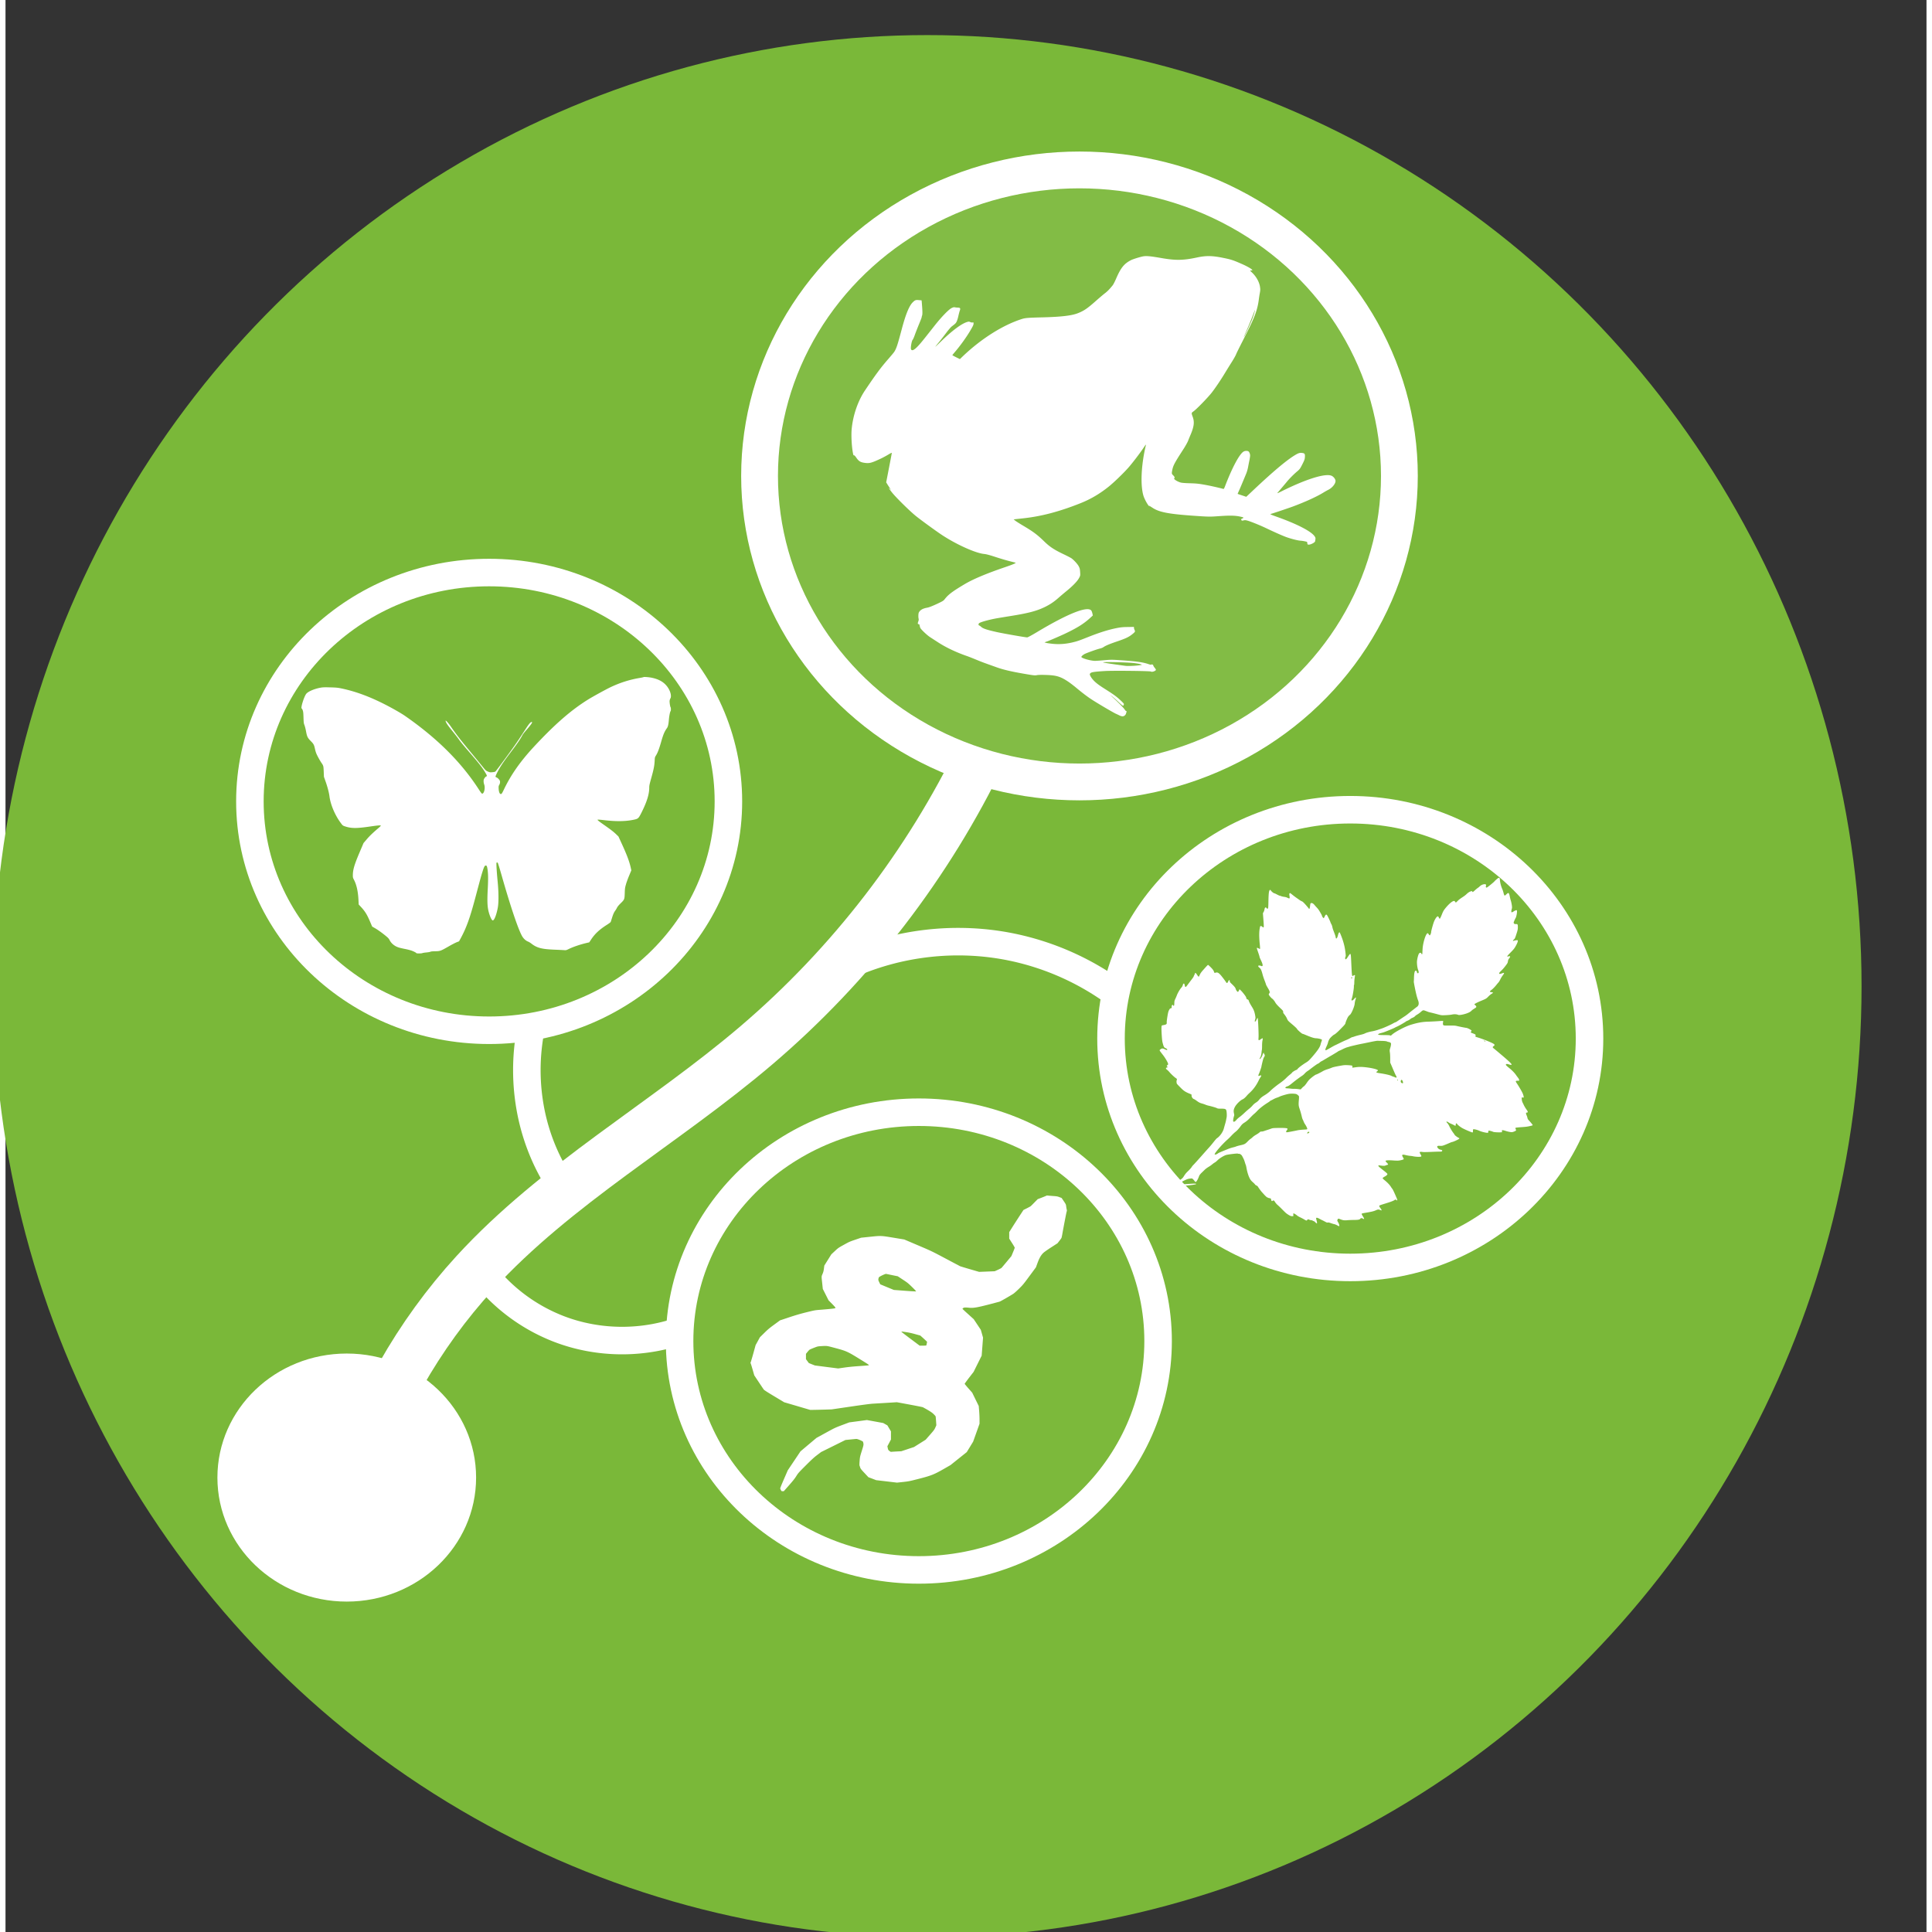 <svg xmlns="http://www.w3.org/2000/svg" width="300mm" height="300mm" viewBox="-202 -200 698 702"><rect x="-202" y="-200" width="698" height="702" fill="#333333" stroke="none"/><ellipse style="fill:#7ab839;fill-opacity:1;stroke-width:.216" cx="132.981" cy="158.342" rx="339.423" ry="345.594"/><ellipse ry="111.189" rx="116.243" cy="-27.066" cx="188.232" style="fill:#fff;fill-opacity:.059;stroke:#fff;stroke-width:13.371;stroke-linecap:round;stroke-linejoin:round;stroke-miterlimit:4;stroke-dasharray:none;stroke-opacity:1"/><path d="M152.785 73.462c-19.507 40.582-47.571 77.026-81.823 106.254-33.452 28.546-72.774 50.368-102.461 82.811-20.56 22.469-35.94 49.65-44.61 78.844" style="fill:none;stroke:#fff;stroke-width:18.065;stroke-linecap:butt;stroke-linejoin:miter;stroke-miterlimit:4;stroke-dasharray:none;stroke-opacity:1"/><path d="M-11.04 173.47a78.24 78.24 0 0 0 0 30.752c1.868 9.25 5.445 18.042 10.427 25.626M201.36 160.885a97.385 97.385 0 0 0-37.35-16.677c-20.32-4.28-42.005-1.81-60.843 6.933M-26.373 264.959A64.213 64.213 0 0 0-1.05 282.834c14.685 5.69 31.493 5.69 46.178 0" style="fill:none;stroke:#fff;stroke-width:10;stroke-linecap:butt;stroke-linejoin:miter;stroke-miterlimit:4;stroke-dasharray:none;stroke-opacity:1"/><ellipse ry="83.155" rx="86.935" cy="91.193" cx="-26.265" style="fill:#fff;fill-opacity:0;stroke:#fff;stroke-width:10;stroke-linecap:round;stroke-linejoin:round;stroke-miterlimit:4;stroke-dasharray:none;stroke-opacity:1"/><ellipse ry="83.155" rx="86.935" cy="177.372" cx="286.624" style="fill:#fff;fill-opacity:0;stroke:#fff;stroke-width:10;stroke-linecap:round;stroke-linejoin:round;stroke-miterlimit:4;stroke-dasharray:none;stroke-opacity:1"/><ellipse ry="42.509" rx="44.442" cy="336.878" cx="-78.005" style="fill:#fff;fill-opacity:1;stroke:#fff;stroke-width:5.112;stroke-linecap:round;stroke-linejoin:round;stroke-miterlimit:4;stroke-dasharray:none;stroke-opacity:1"/><ellipse ry="83.155" rx="86.935" cy="287.282" cx="129.866" style="fill:#fff;fill-opacity:.015;stroke:#fff;stroke-width:10;stroke-linecap:round;stroke-linejoin:round;stroke-miterlimit:4;stroke-dasharray:none;stroke-opacity:1"/><g style="fill:#fff;fill-opacity:1;stroke:none"><path d="M176.269 234.432c-.03.042-.77.353-1.65.689l-1.578.604-1.17 1.192c-.64.663-1.259 1.276-1.389 1.377-.13.092-.76.437-1.409.764l-1.19.588-1.448 2.208c-.79 1.217-1.96 3.03-2.589 4.03l-1.14 1.813v2.368l1 1.561c.55.857 1 1.629 1 1.73 0 .092-.27.814-.61 1.612l-.6 1.444-1.709 2.057c-.94 1.133-1.789 2.14-1.899 2.233-.1.1-.7.411-1.319.697l-1.13.512-2.837.117-2.839.11-3.298-.958c-1.809-.528-3.408-1.015-3.558-1.074-.14-.067-2.538-1.327-5.326-2.813-5.067-2.686-5.087-2.695-10.034-4.802l-4.967-2.116-3.448-.57c-5.067-.84-4.947-.832-8.945-.42l-3.298.344-2.139.73c-2.029.689-2.249.79-4.147 1.847-1.97 1.092-2.04 1.134-3.268 2.284l-1.26 1.167-1.279 2.048-1.28 2.049-.14 1.091c-.109.848-.219 1.285-.499 1.931-.41.957-.41.79-.12 3.443l.21 2.014 1.05 2.074 1.049 2.082 1.29 1.302c.819.83 1.258 1.343 1.228 1.427-.03.067-.22.16-.43.201-.35.084-2.808.32-5.706.546-1.32.11-1.709.185-4.397.848-2.229.554-3.758 1-6.287 1.83l-3.328 1.108-2.098 1.537c-1.77 1.293-2.339 1.771-3.658 3.073l-1.57 1.544-.769 1.42-.78 1.41-.849 3.064c-.47 1.688-.9 3.132-.96 3.224-.08.11-.08.21 0 .336.06.092.38 1.116.71 2.275l.6 2.099 1.619 2.435c.89 1.335 1.709 2.569 1.839 2.737.16.21 1.29.94 3.818 2.451l3.587 2.158 4.718 1.385 4.707 1.385h1.03c.559 0 2.328-.042 3.917-.084l2.898-.092 6.796-.999c4.977-.73 7.196-1.016 8.295-1.083l5.047-.302 3.548-.219 4.547.84c2.499.47 4.688.898 4.848.965.17.068.989.521 1.828 1.008 1.17.688 1.67 1.05 2.17 1.536.359.353.669.722.699.815.02.1.09.856.15 1.696l.1 1.52-.37.83c-.33.748-.53 1.016-1.939 2.62l-1.57 1.788-2.118 1.335c-1.18.739-2.139 1.343-2.149 1.343-.01 0-1.049.336-2.298.756l-2.269.755-1.619.084c-.88.05-1.759.101-1.949.126-.28.026-.4-.016-.78-.319-.419-.335-.459-.411-.589-1.032l-.14-.664.65-1.225.65-1.226v-2.964l-.65-1.091-.65-1.083-.75-.428-.759-.429-2.968-.545-2.968-.538-3.198.429-3.199.42-2.148.805c-3.048 1.15-2.959 1.1-6.526 3.056l-3.238 1.772-2.909 2.443-2.908 2.451-2.309 3.443-2.308 3.442-1.4 3.224c-.889 2.04-1.389 3.29-1.349 3.4.03.1.15.361.26.58.2.377.22.394.63.394l.42-.009 1.898-2.149c1.44-1.637 2.08-2.443 2.629-3.324.69-1.1.86-1.293 3.428-3.862 2.229-2.217 2.968-2.897 4.147-3.795l1.44-1.092 4.427-2.19 4.417-2.192 1.85-.185c1.019-.1 1.988-.193 2.148-.193.46-.008 2.328.806 2.398 1.041.27 1.05.28.982-.45 3.3-.649 2.073-.689 2.258-.789 3.652-.08.974-.09 1.553-.02 1.72.05.135.17.47.25.731.13.395.4.73 1.57 1.973l1.398 1.495 1.41.528 1.399.538 3.787.445 3.788.453 2.169-.235c2.129-.235 2.258-.26 5.527-1.091 4.627-1.176 5.726-1.604 9.194-3.585l2.549-1.461 2.948-2.36 2.948-2.35 1.17-1.906 1.159-1.906 1.159-3.249 1.16-3.257v-1.612c0-.89-.07-2.343-.15-3.233l-.14-1.611-1.19-2.418-1.18-2.418-1.368-1.545c-.75-.848-1.37-1.604-1.37-1.67 0-.068.73-1.075 1.62-2.234l1.629-2.107 1.459-2.939 1.469-2.947.25-3.266.25-3.274-.4-1.427-.41-1.427-1.29-1.931-1.289-1.931-2.038-1.847c-1.13-1.008-2.05-1.873-2.05-1.915 0-.033.11-.159.25-.268.28-.244.78-.269 2.28-.118 1.409.143 2.928-.117 7.185-1.225 1.889-.496 3.588-.94 3.778-1 .3-.084 3.378-1.838 4.967-2.837.29-.177 1.21-1 2.049-1.822 1.429-1.402 1.689-1.713 3.857-4.66l2.329-3.148.54-1.47c.69-1.913 1.359-3.072 2.248-3.861.36-.32 1.64-1.218 2.849-1.99l2.198-1.419.67-.856c.37-.479.71-.957.77-1.075.06-.117.19-.722.3-1.343.569-3.207 1.508-8.051 1.608-8.295.09-.201.09-.386.01-.672a10.44 10.44 0 0 1-.2-1.15c-.09-.73-.12-.797-.879-1.914l-.78-1.159-.799-.302c-.73-.277-.94-.31-2.299-.411-.82-.059-1.689-.126-1.909-.16-.23-.033-.44-.025-.47.017zm-56.077 28.898l2.019.411 1.829 1.209c1.689 1.108 1.969 1.335 3.368 2.703.96.932 1.499 1.528 1.449 1.57-.06.05-1.61-.033-4.088-.218l-3.987-.302-2.469-1.016-2.468-1.024-.37-.747c-.31-.639-.36-.806-.31-1.16.03-.226.12-.511.19-.637.17-.277 2.319-1.301 2.618-1.243.12.026 1.12.227 2.22.454zm5.027 20.703c.99.143 2.019.361 3.298.722l1.86.512.549.479c.3.269.86.772 1.239 1.133l.69.647-.11.638c-.07.344-.15.663-.18.705-.03.042-.58.076-1.23.076h-1.179l-3.288-2.46c-1.799-1.344-3.298-2.502-3.318-2.56-.05-.135 0-.135 1.67.108zm-25.795 5.76c4.058 1.083 4.528 1.293 8.685 3.853 3.558 2.2 3.718 2.309 3.578 2.426-.06.042-1.579.177-3.398.294-2.378.168-3.917.32-5.507.546l-2.218.32-4.228-.538-4.237-.546-1.11-.437-1.099-.444-.52-.706-.52-.705v-1.939l.51-.63c.28-.344.6-.705.71-.798.1-.1.83-.428 1.61-.73 1.408-.546 1.438-.554 2.618-.63 2.218-.142 1.998-.168 5.126.664z" style="fill:#fff;fill-opacity:1"/></g><g style="fill:#fff;fill-opacity:1;stroke:none"><path d="M211.246-106.83c-1.155.234-3.52.977-4.22 1.32-2.557 1.292-3.767 2.777-5.485 6.763-.44 1.018-.99 2.09-1.237 2.406-1.1 1.375-1.938 2.24-2.9 2.956-.564.44-1.994 1.65-3.19 2.708-3.134 2.79-4.454 3.684-6.75 4.55-2.199.824-5.993 1.264-12.357 1.43-5.884.15-6.571.205-8.042.687-6.86 2.24-14.585 7.148-21.21 13.457l-1.073 1.031-1.375-.673c-.742-.371-1.36-.715-1.36-.756 0-.042.48-.633 1.058-1.306 1.8-2.117 3.945-5.086 5.32-7.382 1.058-1.787 1.32-2.31 1.32-2.75 0-.494-.028-.522-.344-.44-.206.056-.536 0-.825-.137-.399-.192-.577-.206-1.058-.068-2.021.536-5.568 3.161-9.692 7.189-1.086 1.045-1.965 1.87-1.965 1.814 0-.04.508-.673 1.113-1.402.619-.742 1.815-2.268 2.68-3.409.88-1.182 1.815-2.282 2.186-2.557 1.306-.99 1.471-1.154 1.774-1.773.178-.344.453-1.25.618-2.007.165-.756.399-1.65.523-1.98.302-.81.15-1.044-.729-1.072a5.92 5.92 0 0 1-1.1-.11c-.316-.068-.605 0-1.168.275-1.072.537-3.63 3.19-6.062 6.255-1.1 1.402-2.64 3.34-3.423 4.33-1.856 2.35-2.928 3.547-3.753 4.207-.783.632-1.25.687-1.485.192-.22-.481.207-3.052.578-3.437.137-.15.481-.893.742-1.65.261-.755.949-2.501 1.512-3.89.578-1.374 1.031-2.556 1.017-2.611-.013-.055.055-.344.152-.633.192-.536.165-1.553-.069-4.508l-.096-1.059-.99-.082c-1.1-.11-1.36-.028-2.103.673-1.389 1.279-2.64 4.317-4.152 10.008-1.512 5.677-1.897 6.845-2.68 8.096-.179.275-1.086 1.361-1.993 2.406-2.832 3.23-4.647 5.663-8.633 11.602-2.584 3.821-4.371 9.017-4.853 14.021-.22 2.35-.013 6.31.454 8.77.124.688.206.853.399.825.15-.027.426.261.824.852.825 1.21 1.444 1.622 2.818 1.842 1.925.303 2.599.138 6.324-1.622.673-.33 1.8-.934 2.502-1.36.7-.427 1.264-.702 1.264-.605 0 .096-.467 2.543-1.03 5.443l-1.018 5.265.564.921c.316.495.728 1.127.92 1.388l.344.482-.453-.413c-.701-.632-.468-.22.77 1.347 1.443 1.815 6.474 6.764 8.632 8.496 1.787 1.443 6.997 5.237 9.21 6.722 5.279 3.532 12.44 6.777 15.603 7.079.673.055 1.883.371 3.505.893 2.64.866 4.646 1.458 6.53 1.925.645.151 1.264.316 1.36.357.316.11-1.003.674-3.876 1.65-6.763 2.31-11.547 4.33-14.599 6.145-4.536 2.708-5.938 3.766-7.313 5.54-.371.48-.783.728-2.887 1.704-1.704.783-2.735 1.182-3.409 1.306-1.622.289-2.557.825-3.038 1.746-.192.385-.233 1.704-.068 2.309.055.206.013.591-.138.962-.261.701-.22.963.151.963.193 0 .289.137.344.508.055.289.165.674.247.866.289.591 2.461 2.653 3.533 3.34.564.372 1.842 1.196 2.818 1.829 2.873 1.883 6.653 3.684 10.585 5.045.756.26 2.24.852 3.299 1.292a73.4 73.4 0 0 0 3.78 1.47c1.018.372 2.626.935 3.574 1.28 2.461.893 5.251 1.552 9.912 2.364 3.725.646 4.137.687 4.81.55.496-.11 1.595-.138 3.286-.083 3.794.11 5.306.564 8.028 2.364.729.481 2.103 1.526 3.052 2.323 1.993 1.664 3.807 3.052 5.278 4.028 1.966 1.32 8.028 4.894 9.06 5.361.577.261 1.195.55 1.388.66.192.096.563.22.852.275.618.124 1.278-.316 1.47-.949.07-.233.166-.536.22-.673.07-.165.028-.234-.11-.234-.11 0-.398-.288-.618-.646-.412-.632-2.598-2.845-4.426-4.481l-.894-.811.866.646c.468.357 1.512 1.265 2.31 2.02 1.278 1.224 1.773 1.526 1.773 1.128 0-.069.055-.22.124-.316.096-.152-.179-.495-1.114-1.375-1.484-1.416-2.598-2.227-5.952-4.344-2.543-1.608-3.684-2.543-4.619-3.808-.26-.343-.536-.824-.618-1.072-.138-.371-.124-.467.137-.742.371-.385 1.485-.55 5.306-.784 3.01-.178 16.4-.027 16.675.179.37.302 1.814-.206 1.814-.632 0-.11-.22-.454-.481-.77s-.481-.687-.481-.825c0-.247-.632-.481-.756-.261-.041.055-.426-.014-.866-.165-2.048-.715-4.372-1.045-10.131-1.443-3.23-.22-3.588-.22-5.98-.014-1.402.137-2.942.234-3.437.234-1.567 0-4.948-.963-4.948-1.416 0-.22.44-.633 1.1-1.031.618-.358 4.467-1.746 5.594-2.007.468-.11 1.031-.316 1.237-.468.825-.577 2.214-1.168 4.922-2.09 3.23-1.099 4.343-1.621 5.58-2.611 1.114-.893 1.183-1.017.894-1.608-.124-.248-.22-.605-.22-.784v-.316l-2.227.041c-1.773.014-2.612.096-4.055.385-3.052.605-6.31 1.636-10.42 3.272-3.271 1.306-3.945 1.54-5.842 1.98-2.323.522-4.467.687-6.694.494-1.045-.096-2.2-.247-2.585-.357l-.687-.179.385-.165c.22-.082.412-.151.44-.151.165 0 4.742-1.966 6.46-2.777 4.564-2.158 6.956-3.656 9.28-5.773l1.003-.921-.165-.756c-.096-.427-.275-.894-.399-1.045-1.388-1.718-8.536 1.127-19.767 7.863-1.828 1.1-3.313 1.897-3.52 1.897-.673 0-8.453-1.361-11.024-1.925-3.464-.77-5.003-1.264-5.65-1.856-.274-.26-.618-.508-.77-.55-.288-.096-.33-.44-.082-.77.303-.398 3.368-1.264 6.42-1.827.646-.11 2.928-.495 5.086-.839 6.543-1.045 9.54-1.842 12.605-3.354 1.801-.894 3.245-1.87 4.908-3.354.618-.55 1.924-1.65 2.9-2.447 2.214-1.815 3.85-3.505 4.454-4.66.454-.852.468-.894.385-2.145-.069-1.1-.137-1.402-.522-2.13-.426-.798-1.609-2.103-2.557-2.832-.248-.192-1.595-.893-3.01-1.567-3.34-1.595-4.95-2.653-6.929-4.578-2.584-2.515-4.027-3.587-7.766-5.8-1.128-.66-2.351-1.444-2.722-1.719l-.646-.522.577-.069c.33-.041 1.526-.165 2.653-.289 6.777-.714 13.458-2.474 21.238-5.594 3.616-1.458 6.873-3.382 10.104-5.98 1.732-1.388 5.004-4.523 6.9-6.626 1.389-1.526 4.51-5.595 5.857-7.643.55-.838.783-1.1.728-.825-1.718 7.121-2.076 14.572-.893 18.462.343 1.1 1.32 2.941 1.91 3.601.248.261.371.371.275.234-.096-.124-.137-.234-.11-.234.042 0 .591.344 1.224.756 2.35 1.554 5.663 2.214 14.145 2.832 6.2.44 6.46.454 10.09.193 3.725-.262 5.704-.234 7.436.137 1.512.316 1.622.399.99.701-.563.275-.591.316-.33.646.138.193.248.193.729.069.467-.124.728-.11 1.443.082 1.237.344 4.399 1.622 6.585 2.653 3.161 1.513 5.924 2.736 7.354 3.272 1.705.632 4.289 1.306 5.292 1.361.413.027 1.141.124 1.609.234.838.178.852.178.893.66.028.412.096.508.385.536.701.11 2.392-.743 2.447-1.224.014-.11.069-.426.11-.7.069-.386.014-.633-.22-.99-1.127-1.843-6.323-4.537-13.939-7.245-1.924-.687-2.378-.894-2.13-.962 1.32-.385 6.337-2.076 8.027-2.695 4.482-1.663 8.784-3.615 11.176-5.1.577-.357 1.361-.797 1.718-.975 1.568-.756 2.86-2.447 2.653-3.45-.123-.62-.756-1.375-1.388-1.664-2.227-1.017-9.292 1.182-18.283 5.677-1.003.509-1.567.729-1.443.578.11-.152.77-.908 1.443-1.705.688-.797 1.513-1.787 1.856-2.2.894-1.127 2.53-2.79 3.78-3.848 1.045-.88 1.155-1.018 1.994-2.667.742-1.471.893-1.87.934-2.612.083-1.196-.068-1.416-1.003-1.526-.921-.124-1.457.069-3.01 1.045-3.011 1.91-7.561 5.746-14.228 12l-3.065 2.887-1.568-.522c-.866-.275-1.567-.536-1.567-.55 0-.028.193-.467.426-.99.248-.522.839-1.91 1.32-3.079.495-1.168 1.1-2.626 1.347-3.23.261-.605.564-1.664.688-2.337.123-.688.343-1.815.494-2.516.138-.7.262-1.484.262-1.76 0-.618-.317-1.374-.66-1.553-.44-.233-1.265-.178-1.746.124-1.526.948-4.151 5.883-6.722 12.62-.302.769-.44.989-.619.934-.728-.234-3.78-.935-5.306-1.237-3.326-.646-4.261-.756-6.873-.825-1.636-.041-2.873-.138-3.299-.261-1.47-.413-2.873-1.43-2.254-1.636.22-.069-.07-.619-.591-1.1-.44-.412-.454-.632-.193-1.924.344-1.622.894-2.626 4.069-7.533.66-1.018 1.388-2.323 1.622-2.887.22-.564.687-1.718 1.045-2.543 1.154-2.804 1.333-4.399.687-6.186-.55-1.54-.563-1.443.371-2.13 1.169-.867 5.196-5.018 6.53-6.736 1.388-1.787 3.354-4.715 4.866-7.231.632-1.045 1.705-2.763 2.364-3.821.674-1.045 1.375-2.282 1.567-2.75.385-.907.757-1.663 3.863-7.78 2.997-5.925 3.973-8.62 4.44-12.235a50 50 0 0 1 .371-2.378c.193-1.03.193-1.388.055-2.268-.26-1.76-1.388-3.753-2.886-5.155-.385-.357-.701-.687-.701-.715 0-.04.192-.068.412-.068.234 0 .412-.041.412-.11-.013-.303-1.87-1.389-3.972-2.296-2.97-1.306-3.822-1.58-6.406-2.103-4.179-.866-6.392-.907-9.788-.179-4.88 1.045-7.698 1.1-12.756.22-4.18-.728-5.636-.866-6.887-.618zm40.428 20.84c-.206.674-.605 1.815-.921 2.53-.811 1.924-2.75 6.062-2.804 6.007-.028-.028.385-1.031.907-2.227.949-2.131 2.543-6.09 2.887-7.12.33-1.032.275-.4-.069.81zM207.342 40.862c1.265.11 2.57.316 2.955.44l.688.247-.481.096c-1.196.262-4.523.426-5.581.289-6.09-.825-8.454-1.21-8.083-1.292.66-.165 8.055 0 10.502.22z" style="fill:#fff;fill-opacity:1"/></g><g style="fill:#fff;fill-opacity:1;stroke:none"><path d="M346.9 130.738c-.166.023-.54.188-.84.379-.766.498-.934.49-.909-.003.004-.22.078-.613.162-.88.116-.396.116-.658-.009-1.464-.083-.537-.229-1.205-.324-1.49-.106-.285-.27-.931-.373-1.436-.318-1.554-.462-1.658-1.26-.896-.253.25-.51.458-.55.461-.177.014-.315-.279-.485-.987a10.537 10.537 0 0 0-.49-1.468c-.42-.971-.745-2.19-.816-3.116-.048-.623-.092-.777-.254-.848-.12-.053-.253-.032-.393.052-.308.212-1.296 1.093-1.359 1.223-.073.142-1.832 1.596-2.417 2.007-.417.283-.479.298-.605.151-.124-.116-.132-.22-.05-.519.137-.512-.021-.667-.655-.618-.53.04-1.245.4-1.622.794-.136.136-.45.401-.71.568-.257.176-.738.58-1.07.888-.624.581-.876.705-.897.435-.035-.447-1.23.053-2.046.859a8.22 8.22 0 0 1-1.122.902c-1.392.924-1.679 1.144-2.193 1.655-.29.304-.575.546-.617.55-.051.003-.166-.124-.273-.293-.12-.2-.263-.294-.42-.281-.632.059-1.82 1.06-3.081 2.601-.678.837-.852 1.153-1.351 2.405-.332.841-.64 1.45-.724 1.457-.083.007-.234-.18-.325-.414-.127-.293-.253-.44-.4-.45-.305-.018-.93.835-1.351 1.872-.343.831-1.085 3.545-1.06 3.867.022.29-.34 1.145-.486 1.156-.083.007-.264-.168-.396-.387-.132-.22-.302-.395-.375-.39-.655.051-1.732 3.428-1.859 5.843-.04.693-.071 1.375-.071 1.511-.013.377-.22.394-.373.04-.176-.374-.543-.387-.838-.009-.238.3-.575 1.477-.721 2.565-.12.878.074 2.577.386 3.369.236.62.264.983.08 1.165-.185.181-.47.005-.494-.297-.025-.322-.244-.587-.462-.57-.385.03-.58.891-.628 2.704-.014.628-.044 1.185-.062 1.228-.064.11.574 3.354.95 4.852.17.687.437 1.576.592 1.961.418 1.087.295 1.922-.39 2.394-.14.094-.425.315-.632.477-.207.163-.71.557-1.115.87-.404.314-1.024.812-1.378 1.1-.354.3-.927.731-1.286.958-.359.226-1.094.722-1.64 1.089-1.35.93-1.66 1.121-1.816 1.133-.083.007-.506.217-.967.483-.79.448-3.277 1.56-4.013 1.785-.193.067-.815.272-1.364.471-.56.19-1.473.428-2.03.523-1.124.202-2.147.5-2.71.795-.21.11-.751.289-1.203.397-1.263.296-2.102.528-2.672.74-.284.105-.591.192-.695.2-.094.007-.426.169-.746.36-.32.193-.975.505-1.462.7-.488.184-1.537.673-2.322 1.068-.786.385-1.542.757-1.684.81-.142.053-.764.394-1.395.756-1.53.892-1.983 1.126-2.061 1.059-.168-.144-.064-.55.35-1.428.241-.521.46-1.082.488-1.251.073-.414.408-1.213.674-1.558.38-.5 1.279-1.312 1.613-1.453.334-.14 1.148-.841 2.088-1.803.3-.305.862-.882 1.24-1.277.416-.42.72-.83.738-.999.087-.498.713-2 1.014-2.43.16-.233.46-.549.658-.69.514-.384 1.636-3.043 1.696-4.02.023-.379.135-.962.254-1.317.349-1.03.241-1.21-.314-.54-.545.66-1.07.898-1.101.493-.007-.083.083-.414.195-.726.247-.72.723-3.622.679-4.193-.018-.229.008-.44.057-.475.04-.035.082-.425.09-.875-.002-.7.07-1.386.253-2.53.04-.295-.17-.3-.588-.037-.56.336-.519.594-.813-5.636-.098-2.22-.17-2.475-.539-2.102-.115.124-.435.588-.715 1.028-.55.858-.812.993-.914.478a.965.965 0 0 1 .101-.583c.138-.25.131-.47-.023-1.786-.193-1.543-.419-2.571-.905-4.123-.372-1.163-1.047-2.867-1.193-2.992-.18-.153-.428.284-.624 1.125-.251 1.076-.733 1.479-.795.668-.016-.197-.225-.871-.472-1.5-.591-1.565-.603-1.574-.765-2.315a3.904 3.904 0 0 0-.383-1.037c-.143-.23-.256-.471-.262-.544-.013-.166-.79-1.842-1.152-2.462-.339-.591-.594-.519-.953.251-.142.325-.319.61-.39.637-.122.051-.603-.633-.623-.893-.01-.135-.304-.677-.999-1.826a7.756 7.756 0 0 0-.837-1.085 18.63 18.63 0 0 1-.846-.939c-.417-.521-.802-.764-1.165-.735-.333.025-.36.08-.485 1.166-.125.951-.246 1.149-.484.78-.072-.12-.578-.718-1.106-1.326-.687-.773-1.093-1.15-1.362-1.254-.226-.076-.576-.28-.798-.44-.221-.16-.707-.5-1.094-.762a31.748 31.748 0 0 1-1.576-1.185c-.858-.687-.891-.705-1.021-.496-.112.175-.117.385-.01.962.157.94.04 1.043-.734.643a3.41 3.41 0 0 0-1.187-.337c-.37-.045-.848-.154-1.086-.25-.227-.098-.473-.173-.546-.168-.073.006-.517-.2-.996-.445-.48-.256-.924-.452-.997-.446-.197.015-1.012-.643-1.215-.973-.238-.379-.423-.333-.606.141-.184.464-.26 1.63-.306 4.154-.01.963-.053 1.876-.105 2.026-.099.343-.317.36-.56.044-.373-.484-.667-.231-.796.668-.018.168-.15.503-.287.754l-.248.448.197 2.546c.208 2.818.202 2.881-.445 2.346-.425-.354-.716-.332-.8.061-.227 1.137-.274 1.6-.294 2.836-.003.774.066 2.201.174 3.196.108.986.164 1.849.128 1.925-.056.088-.194.057-.49-.119-.23-.129-.489-.234-.572-.228-.176.014-.118.23.446 1.848.217.642.413 1.275.423 1.41.01.135.18.572.378.964.98 1.995 1.008 2.756.085 2.315a1.617 1.617 0 0 0-.604-.11c-.489.038-.432.368.136.816.49.38.705.865 1.19 2.689.134.512.456 1.428.703 2.047.236.62.449 1.21.458 1.324.008.104.314.687.674 1.276.717 1.168.837 1.63.518 1.967-.107.113-.186.308-.177.422.019.239.894 1.28 1.245 1.493.274.157.875.905 1.122 1.387.221.433.896 1.186 1.844 2.075.923.859 1.064 1.057 1.017 1.395-.016.2.052.394.201.57.637.798.957 1.285 1.225 1.913.27.638.372.755 1.949 2.076.973.824 1.662 1.482 1.672 1.607.016.218 1.789 1.775 2.007 1.758.073-.006.503.15.958.344 2.086.884 3.202 1.248 3.883 1.268.817.02 2.085.33 2.174.533.038.08-.024.367-.138.648-.114.28-.256.752-.327 1.04-.216 1-1.099 2.291-3.163 4.667-1.076 1.223-1.31 1.44-2.27 2.027-1.267.777-2.816 1.974-2.94 2.266-.053.12-.282.273-.516.354-.498.185-1.444.802-1.503.984-.025.075-.367.394-.76.707-.405.314-.972.828-1.272 1.134-.61.632-1.485 1.348-2.696 2.195-.952.67-2.545 1.964-3.03 2.461-.532.554-1.44 1.241-2.21 1.698-.94.554-1.51 1.027-2.014 1.682-.256.334-.697.724-1.156 1a5.378 5.378 0 0 0-1.215 1.066c-.267.324-.842.87-1.276 1.207a32.278 32.278 0 0 0-1.781 1.57c-.556.524-1.302 1.157-1.669 1.416a7.189 7.189 0 0 0-1.162 1.062c-.517.615-.963.796-1.125.453-.088-.192.095-1.335.294-1.874.104-.28.11-.479.001-.93-.231-.965-.133-1.59.39-2.52.552-.983 1.973-2.347 2.754-2.659.365-.154.983-.682 1.46-1.263.24-.29.744-.8 1.115-1.132 1.28-1.155 2.424-2.728 3.26-4.487.16-.368.447-.85.617-1.093.397-.543.397-.805-.002-.7a5.244 5.244 0 0 0-.5.164c-.314.128-.325-.153-.038-.76.225-.478.91-2.434.9-2.57-.011-.135.469-2.18.644-2.747.093-.29.244-.636.339-.758.266-.345.307-.756.088-1.021a.917.917 0 0 1-.2-.434c-.026-.197-.037-.196-.206.047-.104.144-.226.457-.281.69-.084.405-.74 1.396-.926 1.41-.167.014-.125-.261.067-.475.214-.215.48-1.24.534-2.017a5.54 5.54 0 0 1 .1-.74c.043-.118.084-.812.08-1.533-.003-.721.064-1.605.151-1.967.088-.352.113-.699.066-.768-.057-.069-.27.031-.696.325-.793.564-.882.497-.805-.544.097-1.178-.176-7.138-.319-7.221-.043-.018-.22.268-.39.636-.18.38-.385.689-.498.719-.215.058-.217-.099.014-.9.116-.386.1-.604-.05-1.46-.262-1.35-.485-1.94-1.224-3.116-.61-.988-.942-1.632-1.111-2.194a.532.532 0 0 0-.406-.376c-.202-.047-.348-.172-.39-.325-.042-.133-.1-.348-.142-.47-.088-.328-1.354-1.966-1.928-2.486l-.473-.445-.194.465c-.117.25-.278.471-.36.498-.204.058-.693-.584-.825-1.076-.117-.43-.465-.873-1.435-1.792-.574-.53-.704-.719-.726-1.01-.049-.624-.321-.498-.647.29-.16.368-.485.488-.61.215-.139-.292-1.619-2.259-2.075-2.757-.812-.888-1.2-1.047-1.944-.79-.264.093-.287.074-.487-.485-.17-.437-.426-.783-1.074-1.454-.476-.476-.927-.89-1.002-.916-.139-.042-.37.206-2.073 2.126-.356.404-.742.946-.858 1.206-.385.835-.43.922-.545.93-.062.006-.316-.299-.566-.687-.44-.688-.715-.865-.759-.485-.012.116-.127.376-.247.584-.12.218-.217.445-.212.507.005.063-.324.548-.722 1.07-.41.524-1.034 1.367-1.404 1.855-.85 1.174-.944 1.182-1.17.154-.094-.401-.154-.5-.32-.488-.146.011-.24.154-.344.55-.081.309-.283.67-.477.873-.504.51-1.382 2-1.7 2.881a18.91 18.91 0 0 1-.595 1.374c-.216.446-.295.776-.307 1.3-.011.398-.043.798-.057.893-.053.255-.345.267-.427.012-.04-.112-.11-.2-.162-.197-.156.012-.387.543-.319.747.095.275-.073.538-.354.56-.197.015-.332.162-.57.599-.258.448-.388.929-.616 2.316-.155.964-.272 1.893-.257 2.08.063.821-.045.903-1.654 1.194-.278.053-.319.747-.185 3.152.123 1.998.19 2.599.397 3.367.338 1.27.495 1.54 1.014 1.762.238.097.491.265.563.375.225.348-.138.387-.748.068-.882-.455-1.225-.428-1.879.177-.185.171-.114.28 1.012 1.72 1.067 1.36 2.084 3.153 1.988 3.537-.023.107-.158.253-.298.337-.251.134-.25.145-.074.393.23.285.18.446-.173.473-.395.03-.299.462.176.792.21.15.596.529.861.853.6.717 1.962 1.981 2.376 2.19.305.164.453.592.246.744-.05.035-.08.33-.054.653.05.644-.032.535 1.556 2.138 1.077 1.088 1.671 1.47 3.259 2.121.658.263.681.293.642.599-.057.475.373 1.173.813 1.317.182.06.555.281.833.49.964.71 1.39.938 2.073 1.115.384.106.963.292 1.288.434.325.142.839.3 1.126.362 1.127.248 2.786.736 3.092.911.242.149.58.196 1.322.19 1.986-.006 2.108.078 2.224 1.585.045.582.034 1.242-.034 1.582a36.5 36.5 0 0 0-.217 1.115c-.06.297-.204.873-.33 1.28-.124.417-.329 1.155-.468 1.657-.358 1.314-1.433 2.83-2.538 3.553-.139.094-.676.721-1.21 1.39a35.242 35.242 0 0 1-1.52 1.832c-.32.339-1.656 1.843-2.973 3.336-1.328 1.493-2.58 2.887-2.794 3.081-.215.194-.51.573-.668.825-.158.264-.706.881-1.212 1.37-.895.864-1.048 1.053-1.765 2.186-.233.363-.565.67-1.141 1.06-1.78 1.184-1.899 1.549-.66 2.028l.712.269 1.661-.15c2.274-.207 4.021-.467 4.051-.616.048-.192-.778-.191-3.064-.014-2.069.16-2.646.131-2.668-.15-.01-.134.574-.692.896-.853 1.368-.702 1.825-.873 2.572-.952.798-.093.798-.093 1.159.245.192.195.445.489.552.658.12.19.286.313.4.304.26-.02.814-.973 1.218-2.102.139-.366.395-.71.92-1.221l1.176-1.147c.233-.238.827-.67 1.316-.97.49-.289 1.105-.723 1.359-.952.255-.218.65-.51.892-.634.24-.133.684-.481.994-.798.727-.736 2.274-1.692 3.163-1.96.756-.225 4.145-.624 4.238-.505.024.05.193.068.37.065.448-.024 1.001.362 1.261.886.123.23.331.633.455.884.135.251.36.851.502 1.342.141.48.291.929.337.978.036.06.159.573.255 1.14.269 1.444.661 2.73 1.13 3.646.307.604.562.918 1.157 1.448.426.374.778.734.783.796.006.073.228.244.5.39.273.136.492.276.496.318.007.093 1.098 1.63 1.384 1.942.137.157.594.655.995 1.104.411.45.861.864 1.013.936.152.062.336.142.402.189.076.036.333.11.565.144.34.058.438.123.475.33.141.741.276.857.681.553.257-.187.468-.036.852.604.167.269.534.69.825.94.292.249.935.858 1.434 1.363 1.519 1.524 1.677 1.68 2.283 2.072.847.55 1.225.7 1.672.665l.384-.03-.035-.457c-.02-.26.004-.492.053-.527.099-.081.866.372 1.38.813.191.163.738.476 1.215.69.467.226 1.11.563 1.418.759.627.4.848.425 1.012.11.146-.273.281-.284.78-.06.227.097.515.168.65.158.135-.01.37.065.525.169.155.103.339.182.411.177.073-.006.34.193.59.456.25.253.492.422.53.377.096-.122.05-.579-.148-1.253-.098-.317-.144-.638-.117-.692.109-.217.502-.133 1.213.262.393.22.84.447.99.509.152.061.61.298 1.013.517.568.312.805.398.998.331.173-.066.513.002 1.093.208.473.162 1.04.338 1.274.383.233.034.719.237 1.068.43.34.203.664.335.704.31.178-.128 0-.815-.348-1.394-.36-.6-.373-.63-.233-.976.167-.42.3-.452.97-.169.95.387 1.521.468 2.507.37.519-.05 1.572-.09 2.335-.096 1.652-.002 2.26-.112 2.474-.453.122-.187.223-.226.487-.194.19.027.405.104.473.172.17.175.42.156.406-.031-.007-.083-.225-.474-.487-.883-.274-.439-.437-.782-.391-.869.046-.087.507-.206 1.25-.326 2.24-.372 3.124-.577 3.83-.903.83-.368 1.037-.394 1.62-.147.228.098.453.175.484.172.146-.011-.018-.375-.378-.838-.429-.542-.51-.777-.305-.97.058-.057.996-.37 2.058-.693 1.961-.601 2.978-.983 3.373-1.275.297-.221.474-.225.712.008.338.319.39.053.121-.595-.87-2.066-1.472-3.347-1.698-3.57-.08-.078-.256-.336-.4-.576-.443-.718-1.252-1.586-2.19-2.35-.657-.525-.886-.779-.843-.897.023-.106.33-.329.672-.512.693-.367 1.064-.71 1.043-.98-.008-.094-.493-.558-1.083-1.025-1.982-1.55-2.16-1.704-2.18-1.954-.014-.176.025-.221.175-.17.096.024.603.09 1.109.144.832.072.967.061 1.392-.118.263-.114.559-.21.663-.218.301-.024.198-.277-.3-.772-.657-.65-.594-.78.362-.854a17.045 17.045 0 0 1 1.938.049c.642.055 1.439.077 1.783.06.698-.033 1.888-.323 2.041-.503.068-.078-.012-.302-.252-.701-.557-.972-.308-1.137 1.143-.769.436.103 1.083.22 1.43.245.347.026.801.085 1.004.132.98.227 2.616.3 2.979.125.222-.101.193-.203-.168-.824-.518-.88-.402-1.004.782-.834.297.05 1.821.026 3.394-.053 1.574-.07 2.983-.106 3.13-.086.33.058.674-.209.562-.44-.038-.092-.276-.199-.53-.242-.5-.097-.885-.35-1.148-.768-.203-.33-.203-.33-.04-.52.105-.134.291-.159.942-.125.881.036.984.007 3.412-1.038.455-.203.933-.375 1.037-.383.364-.029 2.252-.896 2.454-1.121.182-.223.182-.223-.176-.384-.432-.186-1.433-.955-1.444-1.1-.004-.053-.183-.332-.403-.608-.488-.631-1.123-1.68-1.573-2.628-.187-.393-.495-.86-.675-1.025-.418-.396-.378-.692.058-.464.174.09.405.23.527.325s.535.293.925.462c.388.158.866.393 1.064.513.198.121.38.19.4.168.03-.023.065-.235.1-.457.064-.528.217-.582.52-.176.291.385 1.094 1.023 1.848 1.456.788.452 3.374 1.57 3.646 1.58.22.003.237-.05.23-.541-.001-.293.041-.557.111-.594.243-.113 1.51.197 2.292.565.803.377 2.772.82 3.054.684.091-.039.141-.2.128-.376-.014-.177.037-.327.138-.377.131-.062 1.166.203 1.676.446.249.106 1.835.203 2.595.155l.571-.045-.028-.363c-.025-.333.003-.367.254-.365.147-.001.582.09.958.218.966.323 1.996.526 2.443.491.458-.035 1.509-.503 1.496-.67a1.92 1.92 0 0 0-.16-.447c-.127-.294-.133-.367-.015-.46.08-.058.992-.16 2.021-.229 1.748-.114 2.255-.185 3.313-.434.709-.16.871-.224.863-.328-.009-.115-.737-1.02-1.34-1.653-.365-.38-.497-.61-.582-1.032a4.41 4.41 0 0 0-.299-.887 2.03 2.03 0 0 1-.196-.643c-.021-.27.018-.305.288-.326.5-.038.47-.277-.163-1.169a12.41 12.41 0 0 1-.863-1.418 28.17 28.17 0 0 0-.522-1.078c-.15-.302-.255-.723-.29-1.17-.057-.748-.086-.715.582-.599.222.035.14-.492-.193-1.407-.237-.63-1.348-2.552-2.244-3.873-.473-.695-.421-.846.32-.861l.595-.005-.024-.311c-.013-.177-.185-.509-.405-.785-.22-.265-.536-.7-.724-.979-.554-.804-1.45-1.717-2.599-2.632-.59-.477-1.076-.942-1.083-1.035-.028-.354.322-.423 1.019-.205.719.237 1.075.252 1.06.044-.022-.27-1.173-1.363-3.645-3.451-1.399-1.188-2.696-2.27-2.873-2.402-.434-.333-.437-.51-.01-.815.743-.518.387-.793-2.614-2.015-.917-.368-2.198-.834-2.83-1.025l-1.156-.36.032-.39c.034-.379.022-.399-.434-.614a7.547 7.547 0 0 0-.863-.341c-.427-.114-.54-.346-.287-.595.078-.08.141-.21.135-.282-.015-.198-1.39-.939-1.854-.997-.549-.062-2.598-.468-3.472-.683-.598-.152-1.165-.181-2.617-.163-1.023.016-1.966-.005-2.105-.046-.32-.09-.434-.48-.323-1.073.053-.255.065-.507.02-.546-.045-.038-.91-.002-1.918.076-1.02.068-2.592.148-3.51.177-2.067.045-3.912.386-6.362 1.151-2.093.653-5.82 2.636-6.84 3.635-.301.295-.464.35-.632.205-.068-.057-.698-.102-1.42-.11-2.763-.026-3.059-.066-2.851-.354.056-.088.37-.227.687-.314.318-.077.82-.22 1.096-.294.623-.185 3.826-1.499 4.195-1.726.14-.094.552-.294.917-.447.617-.268 2.93-1.597 3.163-1.824.058-.057.34-.194.615-.299.274-.104.684-.345.91-.54.215-.184.535-.376.688-.43.408-.136.976-.494 1.127-.704.076-.1.402-.345.742-.539.331-.182.846-.557 1.14-.81.94-.825.981-.838 1.7-.59.345.119.765.285.948.354.174.081.677.23 1.123.321.436.092 1.492.366 2.346.593 1.55.424 1.55.424 3.112.355.865-.036 1.893-.136 2.293-.23.771-.174 1.695-.12 2.237.12.368.16 1.73-.071 2.973-.491.968-.337 1.478-.627 1.914-1.08.204-.203.501-.414 1.388-.974.41-.252.397-.554-.05-.917-.179-.153-.337-.308-.341-.36-.012-.156.962-.67 2.421-1.275 1.804-.746 1.914-.807 2.679-1.598.339-.35.84-.765 1.12-.933.68-.408.69-.535.006-.597-.757-.056-.777-.306-.053-.822.515-.364 1.3-1.177 1.918-1.968.161-.21.449-.547.642-.75.183-.202.48-.696.668-1.097.178-.4.586-1.08.9-1.492.672-.899.628-1.063-.226-.746-.64.238-.95.283-1.055.145-.128-.168.098-.489.79-1.149.38-.353 1.053-1.116 1.488-1.704.713-.923.813-1.12.877-1.637.06-.454.175-.714.46-1.08.562-.714.418-.953-.408-.68-.53.166-.33-.205.631-1.168 1.435-1.46 1.627-1.684 2.15-2.624.634-1.126.906-1.941.696-2.092-.144-.104-.848-.008-1.46.196-.367.112-.295-.165.118-.51.314-.266.431-.505.894-1.952.466-1.416.533-1.767.528-2.509-.007-1.034-.101-1.173-.746-1.123-.374.029-.492-.015-.644-.222-.197-.247-.19-.279.092-.97.168-.4.365-.822.45-.944.283-.398.586-1.886.53-2.603-.02-.27-.065-.308-.304-.29zm-11.447 47.615c-.312-.112-.4-.304-.1-.223.234.066.477.225.429.28-.03.024-.168-.007-.33-.057zm-29.72 15.223c-.17.117-.65-.138-.73-.372-.12-.347.03-.829.27-.847.28-.022.686 1.044.46 1.219zm-1.885-.973c-.192-.048-.24-.274-.064-.288a.165.165 0 0 1 .18.153c.006.094-.041.15-.116.135zm-.458-1.052c-.05.035-.23-.003-.403-.074a7.946 7.946 0 0 0-.743-.277 3.96 3.96 0 0 1-.723-.3c-.405-.23-2.215-.654-3.76-.88-1.734-.252-1.93-.363-1.375-.75.169-.118.304-.265.299-.327-.033-.426-2.885-1.063-5.587-1.251a11.66 11.66 0 0 0-2.439.094l-1.283.173.027-.326c.017-.19-.04-.374-.106-.42-.077-.058-.71-.134-1.425-.173-1.113-.06-1.477-.042-2.591.159-2.167.376-3.03.58-3.534.817-.273.125-.934.354-1.476.522-.551.168-1.26.463-1.59.667-.8.47-2.228 1.197-2.395 1.21-.29.022-1.657 1.016-2.484 1.812-.234.217-.71.83-1.056 1.347-.347.519-.779 1.023-.948 1.13-.17.107-.502.405-.744.664l-.444.473-.94-.115c-.527-.064-1.158-.11-1.418-.09-.26.02-.785-.012-1.187-.064-.39-.054-.99-.101-1.336-.116-.378-.013-.644-.076-.682-.157-.086-.17.268-.46.74-.58.399-.114.826-.398 2.104-1.449.994-.809 2.389-1.837 3.215-2.371.299-.19.72-.558.951-.816.22-.268.67-.658.989-.871.328-.214.726-.485.882-.623 1.213-.95 2.778-2.076 2.934-2.088.104-.008.372-.186.617-.403.234-.217.542-.429.674-.48.132-.053.583-.307.992-.559.41-.25 1.65-.974 2.75-1.614 1.1-.65 2.11-1.26 2.247-1.376a1.94 1.94 0 0 1 .5-.28c.144-.042.69-.293 1.222-.564.523-.27 1.232-.566 1.57-.665.327-.088.767-.216.96-.284.439-.149 3.51-.857 4.418-1.021.371-.06 1.709-.341 2.985-.608 1.389-.295 2.503-.486 2.786-.476.263.021.965.03 1.552.047 1.025.015 1.723.107 1.975.265.066.037.259.095.449.122.19.017.459.122.613.225.254.168.28.24.252.68-.01.274-.133.858-.276 1.298-.227.718-.236.876-.13 1.578.075.423.122 1.434.122 2.24l-.002 1.463.675 1.569c1.11 2.59 1.25 2.914 1.44 3.203.202.308.256.597.137.69zm-16.243-36.01c-.166.013-.204-.078-.12-.346.073-.267.234-.217.256.074.013.167-.042.265-.136.272zm-15.688 56.172c-.4.24-.64.102-.375-.243.171-.222.447-.306.593-.182.145.115.091.234-.218.425zm-1.865-1.257c-.77.039-1.755.157-2.176.252-.987.223-3.367.669-3.74.708-.427.033-.478-.225-.136-.67.53-.71.374-.833-1.052-.89-1.07-.053-3.503-.001-3.968.066a5.242 5.242 0 0 0-.87.256c-.304.117-.814.282-1.12.379-.306.097-.857.275-1.213.408-.367.122-.789.207-.968.19-.264-.032-.395.03-.698.304-.205.194-.741.56-1.192.814-.461.255-1.026.655-1.26.882a5.915 5.915 0 0 1-.786.646c-.2.12-.66.532-1.037.917-.91.938-1.171 1.084-2.56 1.39-.647.144-1.384.348-1.637.45a6.34 6.34 0 0 1-.868.277c-.822.19-1.454.395-2.346.757-2.546 1.023-3.233 1.327-3.558 1.592-.335.267-1.043.437-1.057.25-.038-.49 2.844-3.786 4.734-5.438.284-.242.896-.854 1.379-1.372.473-.507 1.126-1.122 1.442-1.356.592-.453 1.277-1.207 2.003-2.225.293-.4.663-.752 1.072-1.014.937-.585 1.418-.998 2.443-2.07.503-.531 1.097-1.1 1.314-1.263.217-.174.675-.606 1.022-.978.879-.947 2.387-2.13 3.864-3.039.31-.191.687-.45.833-.587.146-.137.316-.244.378-.249.062-.005.435-.19.815-.408.391-.219.977-.483 1.304-.582.338-.1.814-.293 1.065-.427.443-.223 2.149-.742 3.076-.928.66-.125 1.39-.15 2.231-.079.58.05.805.126 1.15.392.233.18.46.414.5.516.04.112.037.624-.007 1.14-.168 1.738-.135 2.3.163 3.187.408 1.213.708 2.256.888 3.1.096.42.246.88.33 1.02.096.149.236.473.328.727.083.255.292.657.457.906.435.614.87 1.511.869 1.762-.006.2-.067.215-1.41.287z" style="fill:#fff;fill-opacity:1"/></g><g style="fill:#fff;fill-opacity:1;stroke:none"><path d="M29.803 46.042c-.042.037-.703.187-1.468.312-3.587.611-6.985 1.685-10.425 3.307-1.636.774-6.554 3.47-8.232 4.518-6.24 3.88-12.207 9.097-19.82 17.309-4.804 5.191-8.202 10.033-10.75 15.362-.734 1.523-.86 1.71-1.196 1.66-.377-.05-.66-.811-.723-1.922-.042-.836-.021-.973.23-1.423.179-.324.273-.661.273-.998 0-.437-.063-.587-.472-1.06-.262-.3-.618-.575-.797-.625-.178-.05-.346-.162-.367-.25-.063-.199.577-1.572 1.405-2.994.829-1.423 1.962-3.07 3.755-5.429 2.716-3.57 3.901-5.304 4.646-6.764.126-.25.786-1.086 1.457-1.847 1.259-1.435 2.014-2.446 2.014-2.72 0-.312-.451-.125-.902.374-.262.3-.786 1.023-1.174 1.622-2.35 3.62-3.063 4.705-4.164 6.277-1.699 2.446-6.712 9.235-7.026 9.522-.179.175-.504.262-1.143.312-.797.075-.965.05-1.647-.237-.744-.324-.818-.387-2.286-2.221a774.242 774.242 0 0 0-4.73-5.753c-3.177-3.844-4.436-5.479-6.45-8.386-.912-1.323-1.782-2.272-1.919-2.11-.02.038.095.362.263.724.188.425.964 1.485 2.129 2.908 1.006 1.248 2.139 2.708 2.506 3.245.367.549 1.646 2.121 2.831 3.494 4.583 5.279 5.758 6.789 6.943 8.873.315.55.388.749.294.874-.063.1-.179.174-.242.174-.146 0-.618.574-.786.961-.178.424-.136 1.248.105 1.922.482 1.323-.095 3.582-.84 3.295-.104-.038-.555-.637-1.006-1.348-6.429-9.984-15.122-18.657-26.9-26.856-1.363-.949-4.52-2.758-7.236-4.143-5.663-2.896-10.812-4.792-15.898-5.853-1.311-.275-1.982-.337-4.132-.387-2.265-.063-2.716-.038-3.828.187-2.003.412-4.059 1.298-4.75 2.072-.83.898-2.234 5.44-1.69 5.44.053 0 .21.263.326.587.189.5.241.949.294 2.658.063 1.872.094 2.122.346 2.758.157.387.398 1.323.545 2.097.399 2.184.577 2.52 1.92 3.881.86.861 1.058 1.26 1.363 2.696.115.561.346 1.323.503 1.684.356.862 1.321 2.596 1.888 3.42.681.998.702 1.086.786 3.132l.074 1.872.576 1.635c.713 1.997 1.27 4.13 1.437 5.466.378 2.995 1.961 6.764 4.017 9.56.755 1.035.807 1.073 1.552 1.335 2.296.786 4.226.81 9.113.087 2.821-.412 3.985-.512 3.985-.324 0 .074-.314.399-.702.736-2.119 1.797-3.356 2.97-4.405 4.205l-1.175 1.373-1.51 3.557c-1.866 4.405-2.38 6.202-2.38 8.211 0 .737.052.911.367 1.51.986 1.847 1.53 4.28 1.688 7.638l.074 1.423.524.561c1.751 1.847 2.433 2.933 3.639 5.753l.724 1.697.975.562c1.08.612 2.695 1.772 4.121 2.958.703.574 1.007.923 1.227 1.372.65 1.323 1.993 2.372 3.597 2.796a44.14 44.14 0 0 0 2.045.462 22.12 22.12 0 0 1 2.098.511c.891.287 1.992.836 1.992.999 0 .15 1.962.137 2.192-.013.105-.062.766-.175 1.458-.237.703-.062 1.374-.187 1.5-.275.136-.087.818-.15 1.71-.162 1.792-.025 1.981-.1 4.886-1.76 1.122-.648 2.433-1.322 2.905-1.51l.87-.336.62-1.136c2.055-3.806 3.334-7.35 5.295-14.713 1.825-6.852 2.108-7.875 2.601-9.447.545-1.76.808-2.247 1.196-2.247.335 0 .45.237.618 1.26.262 1.685.294 3.507.105 7.164-.2 3.781-.168 5.766.105 7.363.346 1.947 1.206 4.068 1.688 4.156.535.087 1.343-1.922 1.846-4.593.357-1.922.336-5.666-.063-9.672-.304-3.107-.503-6.34-.409-6.626.074-.225.294-.225.483 0 .073.1.65 1.96 1.28 4.156 3.418 12.03 6.386 20.753 7.739 22.762.545.799 1.237 1.385 2.003 1.685.293.112.85.45 1.237.761 1.93 1.51 3.723 1.972 8.264 2.16 1.647.062 3.283.149 3.64.174.565.062.754.012 1.635-.424 1.678-.812 4.164-1.648 6.502-2.197l.923-.212.66-1.01c1.416-2.135 3.052-3.657 5.853-5.43.67-.424 1.248-.86 1.29-.985.041-.113.262-.799.482-1.51.44-1.386.692-1.947 1.195-2.633.179-.238.451-.7.609-1.024.188-.374.64-.936 1.258-1.535 1.447-1.41 1.479-1.472 1.552-3.731.053-1.735.095-1.997.44-3.207.2-.737.735-2.172 1.165-3.208l.786-1.884-.21-.973c-.503-2.272-1.405-4.668-3.324-8.836l-1.143-2.496-.88-.849c-.903-.873-2.025-1.734-4.71-3.606-1.646-1.16-2.087-1.523-1.971-1.66.042-.05 1.08.025 2.307.175 4.342.511 7.729.474 10.665-.125 1.783-.362 1.878-.45 3.042-2.783 1.908-3.831 2.737-6.54 2.737-8.923 0-.736.105-1.235.734-3.47.88-3.144 1.133-4.417 1.227-6.189.063-1.31.073-1.348.472-1.997.608-.948 1.143-2.358 1.867-4.88.797-2.795 1.227-3.805 2.107-5.04.389-.513.588-1.374.724-3.083.115-1.386.44-2.983.63-3.12.136-.1.136-1.223 0-1.386-.179-.212-.43-1.909-.357-2.396.031-.25.147-.611.262-.798.587-.986-.115-3.232-1.51-4.792-1.206-1.373-2.81-2.234-5.107-2.733-1.039-.238-3.042-.387-3.157-.25z" style="fill:#fff;fill-opacity:1"/></g></svg>